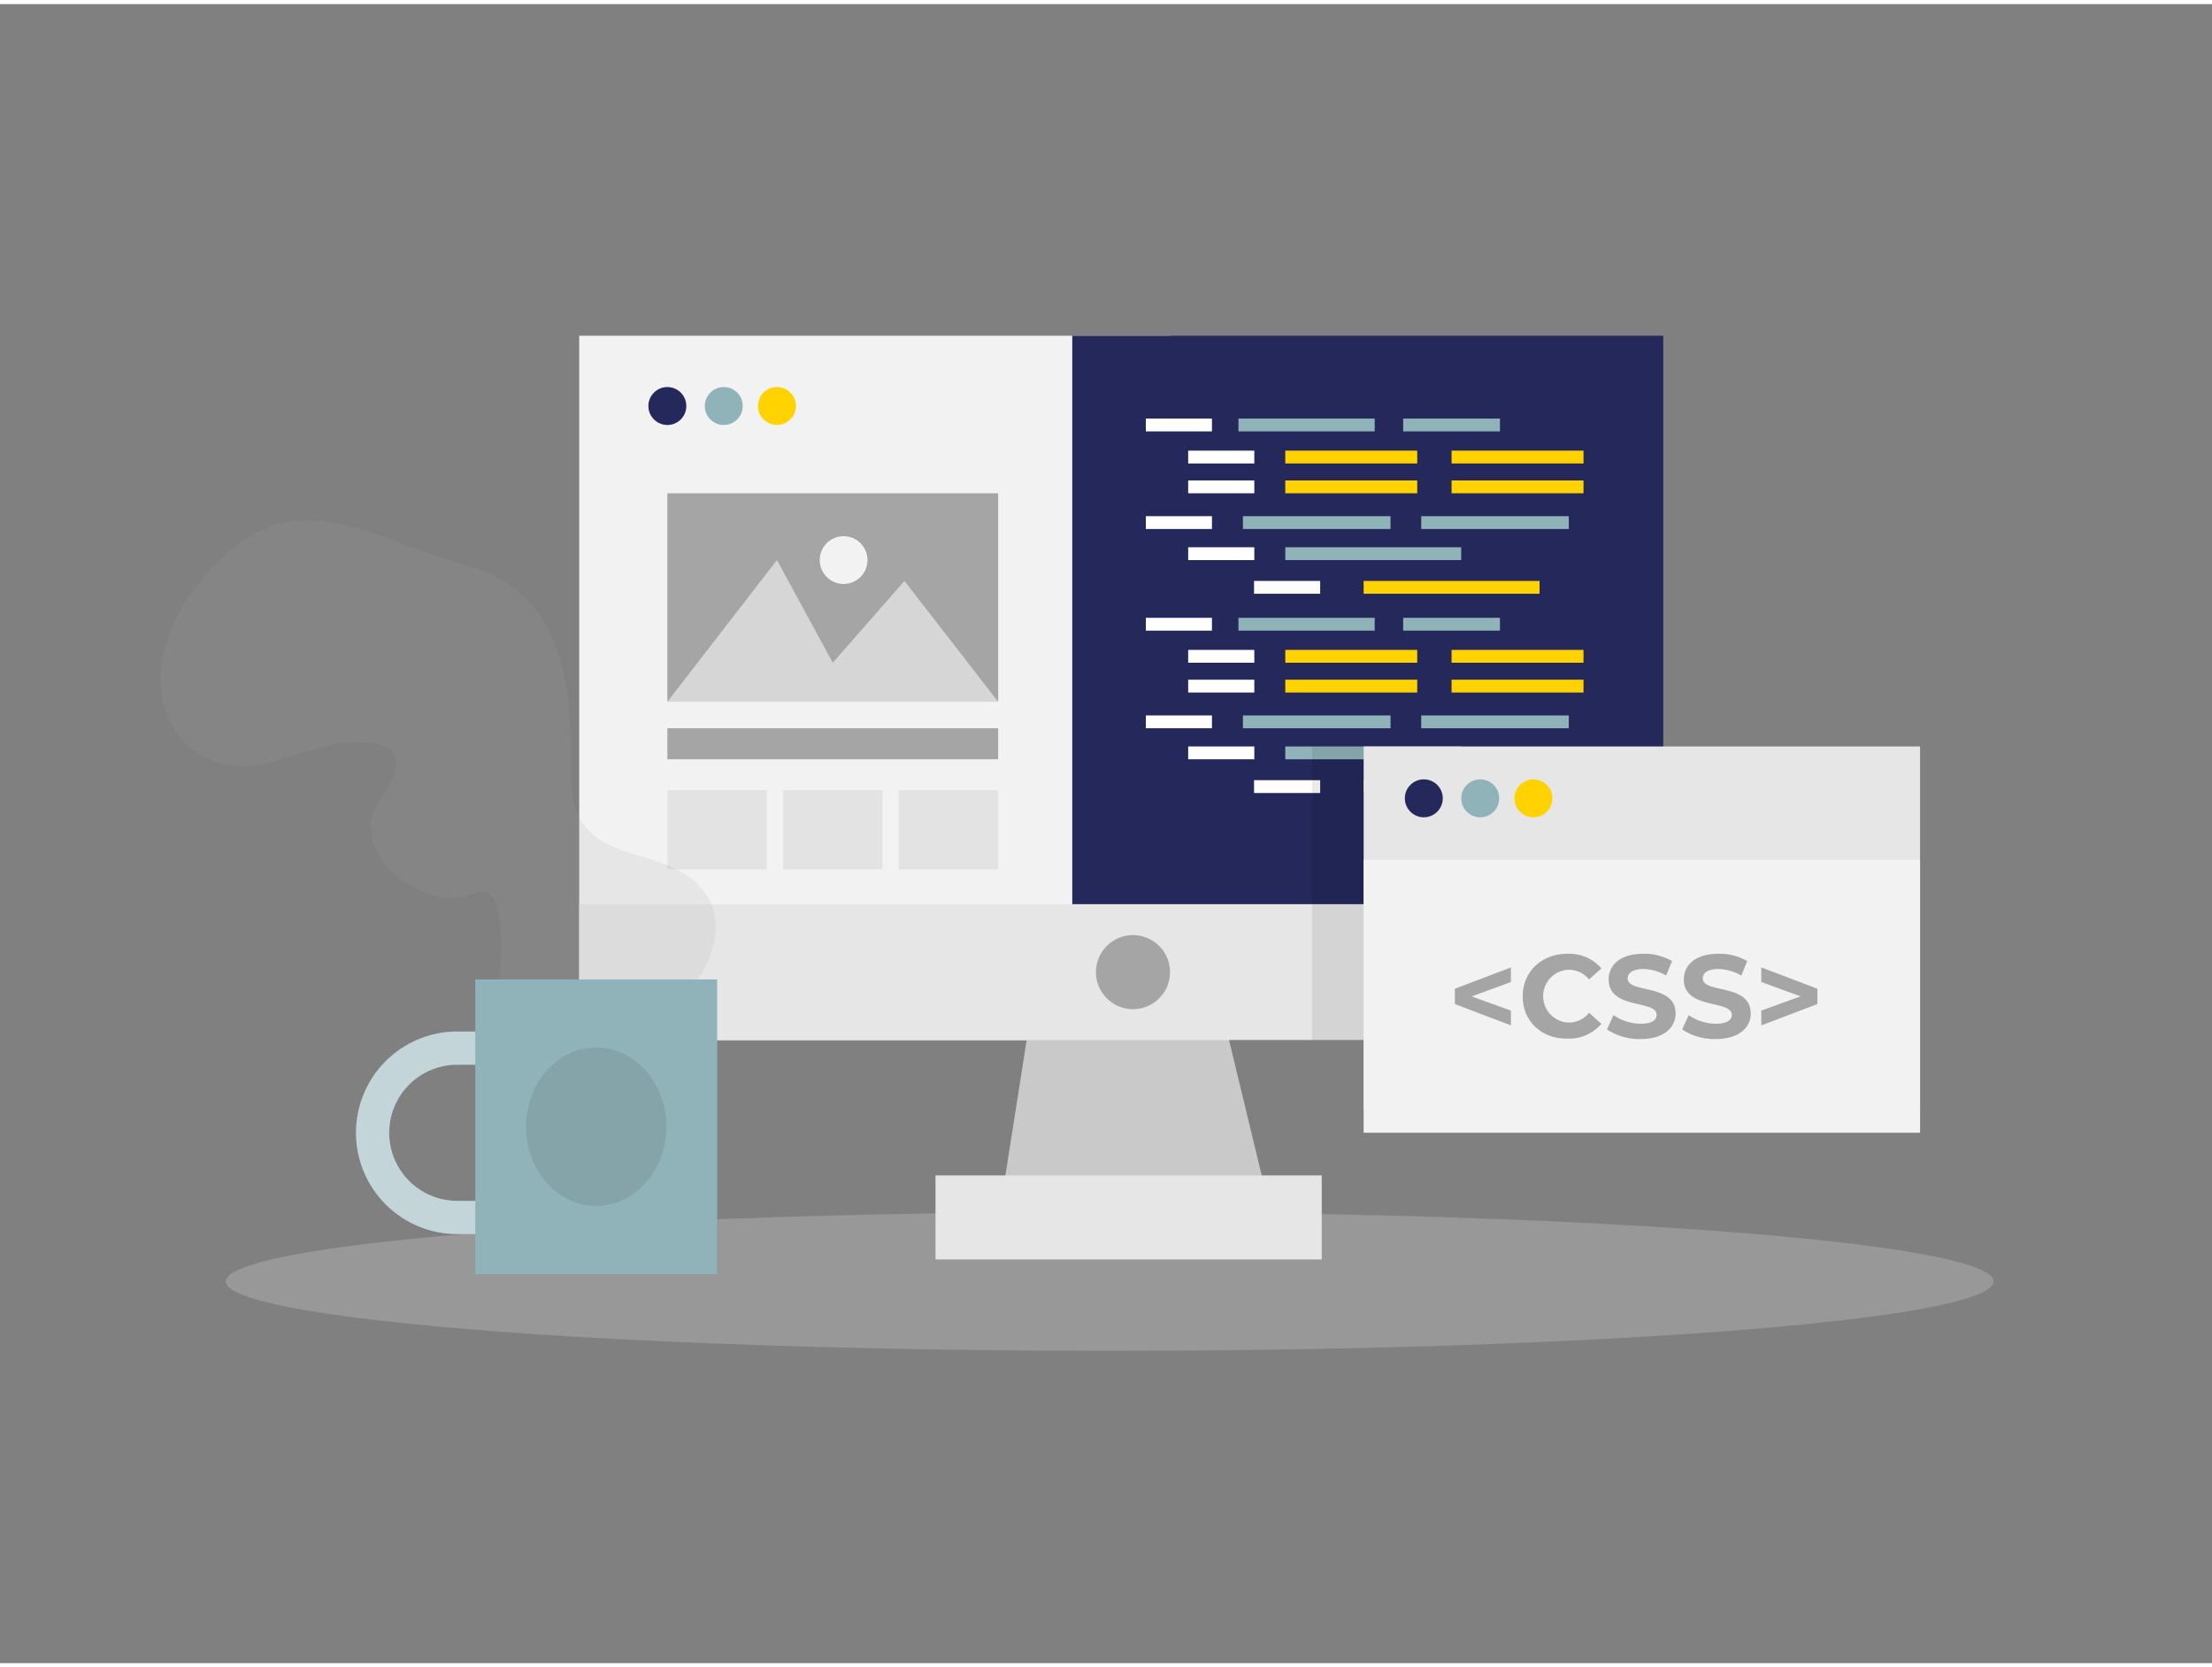 <svg id="Layer_1" data-name="Layer 1" xmlns="http://www.w3.org/2000/svg" viewBox="0 0 400 300" width="406" height="306" class="illustration styles_illustrationTablet__1DWOa"><rect x="0" y="0" width="400" height="300" fill="#808080" stroke="none"/><path d="M107.49,222.41H82.69a18.31,18.31,0,1,1,0-36.62h24.8Zm-24.8-30.62a12.31,12.31,0,1,0,0,24.62h18.8V191.79Z" fill="#90b2b9"></path><path d="M107.49,222.41H82.69a18.31,18.31,0,1,1,0-36.62h24.8Zm-24.8-30.62a12.31,12.31,0,1,0,0,24.62h18.8V191.79Z" fill="#fff" opacity="0.46"></path><rect x="104.74" y="59.97" width="106.87" height="127.37" fill="#f2f2f2"></rect><rect x="193.9" y="59.97" width="106.87" height="127.37" fill="#24285b"></rect><polygon points="187.94 172.8 180.5 220.1 230.16 220.1 218.74 172.8 187.94 172.8" fill="#c9c9c9"></polygon><ellipse cx="200.66" cy="230.98" rx="159.83" ry="12.55" fill="#e6e6e6" opacity="0.24"></ellipse><rect x="169.17" y="211.81" width="69.84" height="15.2" fill="#e6e6e6"></rect><circle cx="120.68" cy="72.68" r="3.43" fill="#24285b"></circle><circle cx="130.88" cy="72.68" r="3.43" fill="#90b2b9"></circle><circle cx="140.5" cy="72.68" r="3.43" fill="#ffd200"></circle><rect x="104.74" y="162.76" width="196.03" height="24.59" fill="#e6e6e6"></rect><circle cx="204.88" cy="175.05" r="6.7" fill="#a5a5a5"></circle><rect x="232.42" y="98.22" width="31.81" height="2.32" fill="#90b2b9"></rect><rect x="246.59" y="104.31" width="31.81" height="2.32" fill="#ffd200"></rect><rect x="224.76" y="92.6" width="26.69" height="2.32" fill="#90b2b9"></rect><rect x="257" y="92.6" width="26.69" height="2.32" fill="#90b2b9"></rect><rect x="232.42" y="86.14" width="23.86" height="2.32" fill="#ffd200"></rect><rect x="262.49" y="86.14" width="23.86" height="2.32" fill="#ffd200"></rect><rect x="214.86" y="98.22" width="11.96" height="2.32" fill="#fff"></rect><rect x="226.77" y="104.31" width="11.96" height="2.32" fill="#fff"></rect><rect x="207.2" y="92.6" width="11.96" height="2.32" fill="#fff"></rect><rect x="207.2" y="74.95" width="11.96" height="2.32" fill="#fff"></rect><rect x="214.86" y="80.75" width="11.96" height="2.32" fill="#fff"></rect><rect x="232.42" y="80.75" width="23.86" height="2.32" fill="#ffd200"></rect><rect x="262.49" y="80.75" width="23.86" height="2.32" fill="#ffd200"></rect><rect x="214.86" y="86.14" width="11.96" height="2.32" fill="#fff"></rect><rect x="223.95" y="74.95" width="24.64" height="2.32" fill="#90b2b9"></rect><rect x="253.74" y="74.95" width="17.5" height="2.32" fill="#90b2b9"></rect><rect x="232.42" y="134.24" width="31.81" height="2.32" fill="#90b2b9"></rect><rect x="246.59" y="140.34" width="31.81" height="2.32" fill="#ffd200"></rect><rect x="224.76" y="128.63" width="26.69" height="2.32" fill="#90b2b9"></rect><rect x="257" y="128.63" width="26.69" height="2.32" fill="#90b2b9"></rect><rect x="232.42" y="122.17" width="23.86" height="2.32" fill="#ffd200"></rect><rect x="262.49" y="122.17" width="23.86" height="2.32" fill="#ffd200"></rect><rect x="214.86" y="134.24" width="11.96" height="2.32" fill="#fff"></rect><rect x="226.77" y="140.34" width="11.96" height="2.32" fill="#fff"></rect><rect x="207.2" y="128.63" width="11.96" height="2.32" fill="#fff"></rect><rect x="207.2" y="110.98" width="11.96" height="2.32" fill="#fff"></rect><rect x="214.86" y="116.78" width="11.96" height="2.32" fill="#fff"></rect><rect x="232.42" y="116.78" width="23.86" height="2.32" fill="#ffd200"></rect><rect x="262.49" y="116.78" width="23.86" height="2.32" fill="#ffd200"></rect><rect x="214.86" y="122.17" width="11.96" height="2.32" fill="#fff"></rect><rect x="223.95" y="110.98" width="24.64" height="2.32" fill="#90b2b9"></rect><rect x="253.74" y="110.98" width="17.5" height="2.32" fill="#90b2b9"></rect><rect x="246.59" y="134.24" width="100.62" height="65.61" fill="#e6e6e6"></rect><rect x="237.26" y="134.24" width="9.33" height="53.1" opacity="0.08"></rect><circle cx="257.47" cy="143.62" r="3.43" fill="#24285b"></circle><circle cx="267.67" cy="143.62" r="3.43" fill="#90b2b9"></circle><rect x="246.59" y="154.74" width="100.62" height="49.35" fill="#f2f2f2"></rect><circle cx="277.29" cy="143.62" r="3.43" fill="#ffd200"></circle><path d="M273.22,176.84l-7.09,2.6,7.09,2.57v2.67l-10.14-3.86v-2.77l10.14-3.85Z" fill="#a5a5a5"></path><path d="M275.35,179.44c0-4.5,3.45-7.71,8.09-7.71a7.69,7.69,0,0,1,6.14,2.64l-2.22,2a4.79,4.79,0,0,0-3.75-1.75,4.78,4.78,0,0,0,0,9.55,4.75,4.75,0,0,0,3.75-1.77l2.22,2a7.66,7.66,0,0,1-6.16,2.67C278.8,187.15,275.35,183.93,275.35,179.44Z" fill="#a5a5a5"></path><path d="M290.6,185.42l1.17-2.6a8.75,8.75,0,0,0,4.92,1.56c2.05,0,2.88-.68,2.88-1.6,0-2.79-8.67-.87-8.67-6.41,0-2.54,2-4.64,6.28-4.64a10,10,0,0,1,5.18,1.32l-1.07,2.62a8.4,8.4,0,0,0-4.13-1.18c-2,0-2.83.77-2.83,1.71,0,2.75,8.67.85,8.67,6.33,0,2.49-2.07,4.62-6.33,4.62A10.65,10.65,0,0,1,290.6,185.42Z" fill="#a5a5a5"></path><path d="M304.19,185.42l1.17-2.6a8.75,8.75,0,0,0,4.92,1.56c2.05,0,2.88-.68,2.88-1.6,0-2.79-8.67-.87-8.67-6.41,0-2.54,2-4.64,6.28-4.64a10,10,0,0,1,5.18,1.32l-1.07,2.62a8.4,8.4,0,0,0-4.13-1.18c-2.05,0-2.83.77-2.83,1.71,0,2.75,8.67.85,8.67,6.33,0,2.49-2.07,4.62-6.33,4.62A10.65,10.65,0,0,1,304.19,185.42Z" fill="#a5a5a5"></path><path d="M328.64,178.05v2.77l-10.14,3.86V182l7.09-2.57-7.09-2.6V174.2Z" fill="#a5a5a5"></path><rect x="120.68" y="88.46" width="59.82" height="37.69" fill="#a5a5a5"></rect><rect x="120.68" y="142.16" width="17.99" height="14.29" fill="#c9c9c9" opacity="0.36"></rect><rect x="141.59" y="142.16" width="17.99" height="14.29" fill="#c9c9c9" opacity="0.36"></rect><rect x="162.51" y="142.16" width="17.99" height="14.29" fill="#c9c9c9" opacity="0.36"></rect><polygon points="120.68 126.15 140.5 100.54 150.59 119.1 163.55 104.31 180.5 126.15 120.68 126.15" fill="#fff" opacity="0.54"></polygon><circle cx="152.55" cy="100.54" r="4.32" fill="#f2f2f2"></circle><rect x="120.68" y="130.95" width="59.82" height="5.61" fill="#a5a5a5"></rect><rect x="85.94" y="176.37" width="43.74" height="53.27" fill="#90b2b9"></rect><ellipse cx="107.81" cy="203" rx="12.68" ry="14.32" opacity="0.08"></ellipse><path d="M126.11,176.37s7.49-9.8,0-17.25-22.81-3.18-22.81-18.93-.34-33.5-19.07-38.75-32.34-16.58-48,2.87-3.4,38.58,14.64,32.25,25.19-2.51,18,7.06,8.18,21.34,17,17.17c6.55-3.08,4.42,15.58,4.42,15.58Z" fill="#a5a5a5" opacity="0.15"></path></svg>